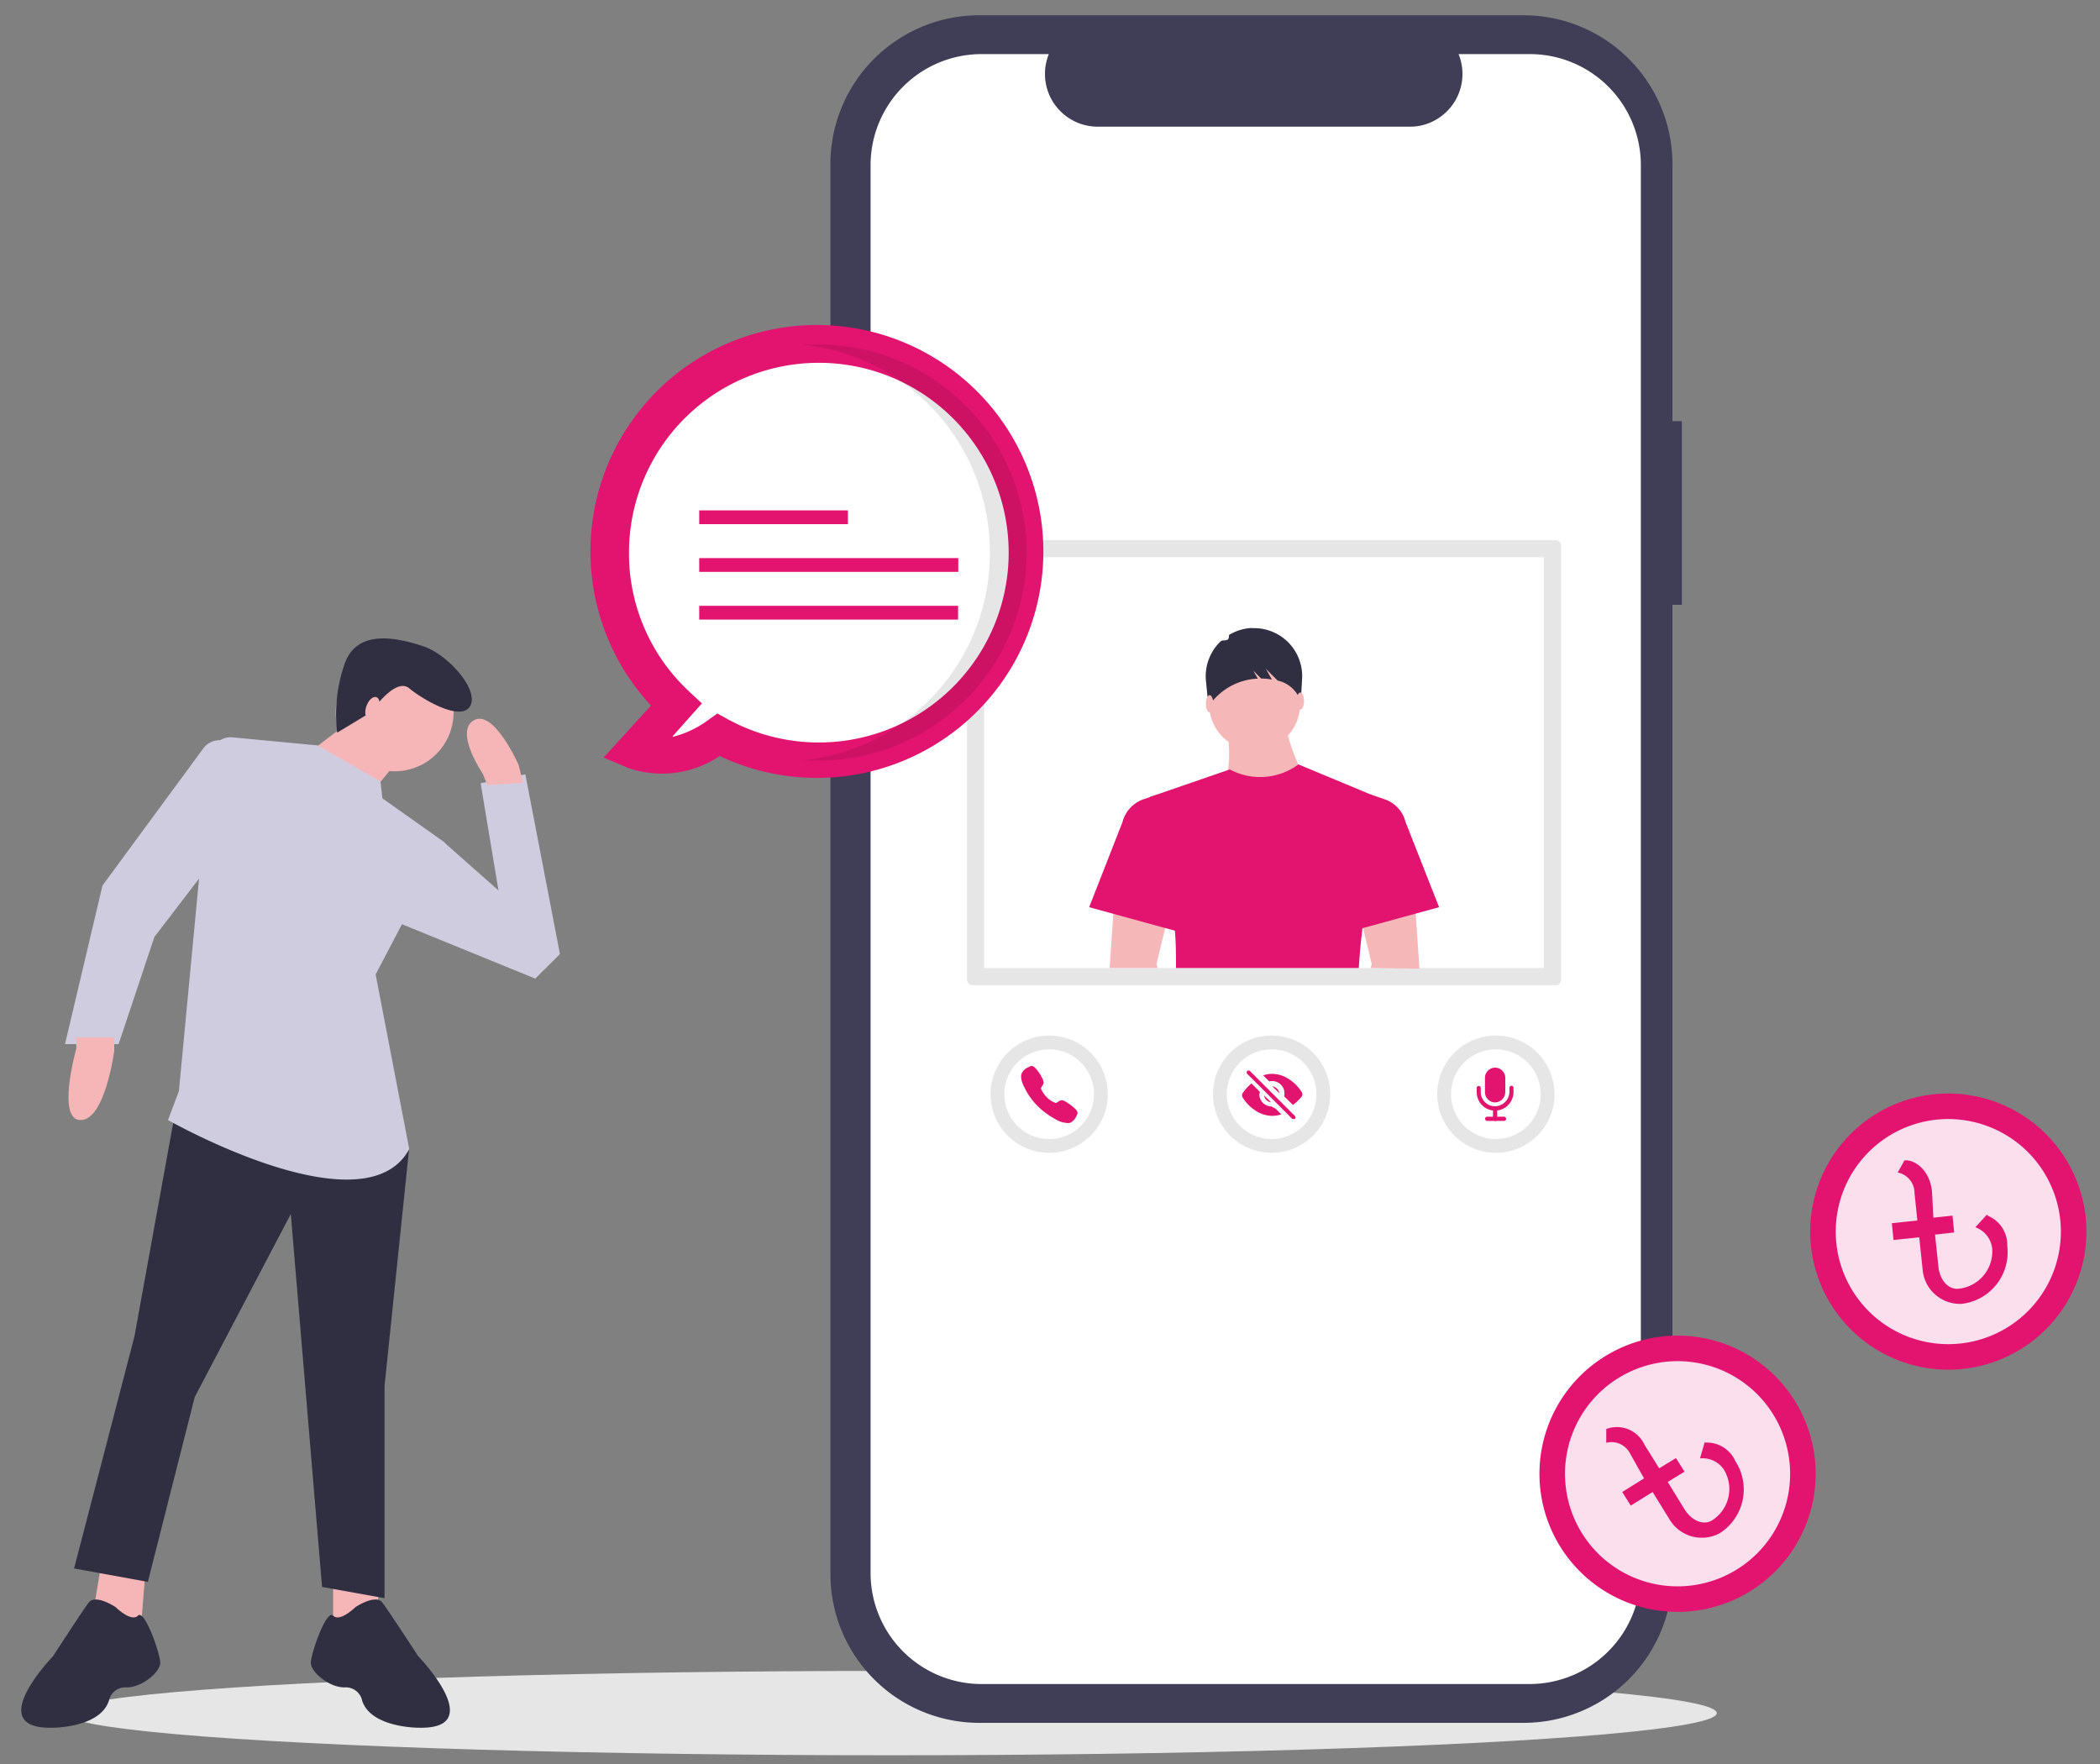 <svg id="Layer_1" data-name="Layer 1" xmlns="http://www.w3.org/2000/svg" viewBox="0 0 125 105">
  <rect x="0" y="0" width="125" height="105" fill="#808080" stroke="none"/>
  <g id="Group_7217" data-name="Group 7217">
    <g id="undraw_modern_design_v3wv" data-name="undraw modern design v3wv">
      <ellipse id="Ellipse_1168" data-name="Ellipse 1168" cx="53.03" cy="101.97" rx="49.16" ry="2.51" fill="#e6e6e6"/>
      <g id="Group_7207" data-name="Group 7207">
        <path id="Path_15101" data-name="Path 15101" d="M22.62,94.2l-.27,2.26-2.52.4V93.93Z" fill="#f6b6b8"/>
        <path id="Path_15102" data-name="Path 15102" d="M8.66,93.53l-.27,3.32-2.92-.4L6,93.26Z" fill="#f6b6b8"/>
        <path id="Path_15103" data-name="Path 15103" d="M23.82,68.27l.53.13L22.89,82.49V95.13l-3.72-.67-1.86-22.2-5.72,10.9-2.79,11-4.39-.8L8,79.56,10.39,66.4Z" fill="#2f2f41"/>
        <path id="Path_15104" data-name="Path 15104" d="M21.16,95.66s1.2-.8,1.6-.27,2.13,3.19,2.13,3.19,4.25,4.39,0,4.26c0,0-2.8,0-3.33-1.6a1,1,0,0,0-1.06-.8c-.93,0-2-.93-2-1.46s.93-3.22,1.33-2.81S21.16,95.66,21.16,95.66Z" fill="#2f2f41"/>
        <path id="Path_15105" data-name="Path 15105" d="M6.88,95.66s-1.2-.8-1.6-.27-2.12,3.19-2.12,3.19-4.26,4.39,0,4.26c0,0,2.79,0,3.32-1.6a1,1,0,0,1,1.06-.8c.94,0,2-.93,2-1.46s-.93-3.22-1.33-2.81S6.88,95.66,6.88,95.66Z" fill="#2f2f41"/>
        <circle id="Ellipse_1169" data-name="Ellipse 1169" cx="23.49" cy="42.4" r="3.51" fill="#f6b6b8"/>
        <path id="Path_15106" data-name="Path 15106" d="M23.75,45.2l-1.86,2.26-3.32-2.8L21,42.8Z" fill="#f6b6b8"/>
        <path id="Path_15107" data-name="Path 15107" d="M22.76,47.52l-.11-1-3.74-2.15-5.07-.48A1.19,1.19,0,0,0,12.54,45L10.65,64.94,10,66.67s11.7,6.65,14.36,1.73L22.36,58l4.12-7.85Z" fill="#d0cce0"/>
        <path id="Path_15108" data-name="Path 15108" d="M13.71,44.2l-.23-.07a1.21,1.21,0,0,0-1.38.42l-6,8.16L3.87,62.15H7.06l2.13-6.38,3.46-4.52Z" fill="#d0cce0"/>
        <path id="Path_15109" data-name="Path 15109" d="M25.42,49.92l1.06.26L29.67,53l-1.06-6.38,2.66-.53,2.06,10.7-1.47,1.46-8.31-3.39Z" fill="#d0cce0"/>
        <path id="Path_15110" data-name="Path 15110" d="M22.09,42.39s1.44-2.11,2.27-1.42S27.5,43,28,42s-1.38-3.06-2.8-3.53-3.9-1.1-4.67,1a9.1,9.1,0,0,0-.46,4.14Z" fill="#2f2f41"/>
        <path id="Path_15099" data-name="Path 15099" d="M4.54,61.75v.67s-1.2,4.25.26,4.25,2-4.12,2-4.12v-.8Z" fill="#f6b6b8"/>
        <path id="Path_15100" data-name="Path 15100" d="M31.13,46.59l-.26-1.06s-1.47-3.33-2.66-2.66.53,3.19.53,3.19l.27.67Z" fill="#f6b6b8"/>
        <ellipse id="Ellipse_1170" data-name="Ellipse 1170" cx="22.18" cy="42.15" rx="0.69" ry="0.38" transform="translate(-25.02 48.59) rotate(-70.02)" fill="#f6b6b8"/>
      </g>
      <g id="Group_7208" data-name="Group 7208">
        <path id="Path_15111" data-name="Path 15111" d="M100.11,25.07h-.56V9.77A8.86,8.86,0,0,0,90.69.91H58.28a8.86,8.86,0,0,0-8.85,8.86h0V93.69a8.86,8.86,0,0,0,8.85,8.86H90.69a8.86,8.86,0,0,0,8.86-8.86h0V36h.56Z" fill="#403d56"/>
        <path id="Path_15112" data-name="Path 15112" d="M91.05,3.22H86.82A3.14,3.14,0,0,1,85.1,7.31a3,3,0,0,1-1.19.23H65.34A3.14,3.14,0,0,1,62.2,4.4a3.18,3.18,0,0,1,.23-1.18h-4a6.61,6.61,0,0,0-6.61,6.61v83.8a6.61,6.61,0,0,0,6.61,6.61H91.05a6.63,6.63,0,0,0,6.62-6.61h0V9.83a6.61,6.61,0,0,0-6.61-6.61Z" fill="#fff"/>
      </g>
    </g>
    <g id="Group_7214" data-name="Group 7214">
      <g id="Group_7215" data-name="Group 7215">
        <circle id="Ellipse_1178" data-name="Ellipse 1178" cx="75.69" cy="65.13" r="3.49" fill="#e6e6e6"/>
        <circle id="Ellipse_1179" data-name="Ellipse 1179" cx="75.69" cy="65.13" r="2.67" fill="#fff"/>
        <path id="Path_15176" data-name="Path 15176" d="M77,66.6a.12.12,0,0,1-.08,0l-2.68-2.68a.12.12,0,0,1,0-.17.12.12,0,0,1,.16,0l2.68,2.68a.12.12,0,0,1,0,.17.18.18,0,0,1-.09,0Z" fill="#e3146f"/>
        <path id="Path_15177" data-name="Path 15177" d="M75.64,65.59l-.4-.39s0,0,0,0,0,0,0,0a.49.49,0,0,0,.4.41,0,0,0,0,0,0,0Z" fill="#e3146f"/>
        <path id="Path_15178" data-name="Path 15178" d="M75.75,64.68l.4.39a0,0,0,0,0,0,0h0a.5.5,0,0,0-.41-.41h0S75.75,64.67,75.75,64.68Z" fill="#e3146f"/>
        <path id="Path_15179" data-name="Path 15179" d="M77.48,65.27a.23.23,0,0,0,0-.27,2.47,2.47,0,0,0-.75-.76,1.85,1.85,0,0,0-1-.32,1.65,1.65,0,0,0-.54.09s0,0,0,0v0l.36.36s0,0,0,0a.74.74,0,0,1,.89.54,1,1,0,0,1,0,.35s0,0,0,0l.52.51a0,0,0,0,0,0,0A2.56,2.56,0,0,0,77.48,65.27Z" fill="#e3146f"/>
        <path id="Path_15180" data-name="Path 15180" d="M75.69,65.86a.73.73,0,0,1-.73-.73A1.11,1.11,0,0,1,75,65a0,0,0,0,0,0,0l-.51-.51a0,0,0,0,0,0,0,3.12,3.12,0,0,0-.52.57.26.26,0,0,0,0,.27,2.51,2.51,0,0,0,.75.77,1.85,1.85,0,0,0,1,.32,1.76,1.76,0,0,0,.55-.09s0,0,0,0h0l-.36-.36h0A.55.55,0,0,1,75.69,65.86Z" fill="#e3146f"/>
        <circle id="Ellipse_1182" data-name="Ellipse 1182" cx="89.04" cy="65.13" r="3.49" fill="#e6e6e6"/>
        <circle id="Ellipse_1183" data-name="Ellipse 1183" cx="89.04" cy="65.13" r="2.67" fill="#fff"/>
        <path id="Path_15182" data-name="Path 15182" d="M89.52,66.72h-1a.12.12,0,0,1-.12-.12.12.12,0,0,1,.12-.13h1a.13.13,0,0,1,.13.13A.13.13,0,0,1,89.52,66.72Z" fill="#e3146f"/>
        <path id="Path_15183" data-name="Path 15183" d="M89,66.11a1.1,1.1,0,0,1-1.1-1.1v-.25a.12.12,0,1,1,.24,0V65a.85.85,0,0,0,.86.85.88.88,0,0,0,.85-.85v-.25a.12.12,0,1,1,.24,0V65A1.11,1.11,0,0,1,89,66.11Z" fill="#e3146f"/>
        <path id="Path_15184" data-name="Path 15184" d="M89,66.72a.13.13,0,0,1-.13-.12h0V66a.12.12,0,0,1,.13-.12.12.12,0,0,1,.12.12v.61a.13.13,0,0,1-.12.12Z" fill="#e3146f"/>
        <path id="Path_15185" data-name="Path 15185" d="M89,65.62a.57.57,0,0,1-.43-.18.6.6,0,0,1-.18-.43v-.85a.61.61,0,0,1,.6-.61h0a.61.61,0,0,1,.61.59V65A.62.62,0,0,1,89,65.62Z" fill="#e3146f"/>
      </g>
      <g id="Group_7213" data-name="Group 7213">
        <circle id="Ellipse_1180" data-name="Ellipse 1180" cx="62.45" cy="65.13" r="3.49" fill="#e6e6e6"/>
        <circle id="Ellipse_1181" data-name="Ellipse 1181" cx="62.45" cy="65.13" r="2.67" fill="#fff"/>
        <path id="Path_15181" data-name="Path 15181" d="M63.48,66.84a1.45,1.45,0,0,1-.67-.23,4.48,4.48,0,0,1-1.05-.78A3.91,3.91,0,0,1,61,64.77c-.28-.51-.23-.77-.18-.89a.73.73,0,0,1,.28-.3l.22-.11h0a.2.2,0,0,1,.17,0,.44.44,0,0,1,.15.12,2.56,2.56,0,0,1,.4.59.57.57,0,0,1,.08.24.33.33,0,0,1-.1.23l0,0c0,.08-.07.1-.06.14a1.54,1.54,0,0,0,.35.52,1.38,1.38,0,0,0,.52.34s.06,0,.14-.06l0,0a.44.44,0,0,1,.23-.1h0a.54.54,0,0,1,.24.09A3.35,3.35,0,0,1,64,66a.61.61,0,0,1,.12.16.2.2,0,0,1,0,.17v0a1.51,1.51,0,0,1-.11.22.73.73,0,0,1-.3.28A.59.59,0,0,1,63.48,66.84Z" fill="#e3146f"/>
        <path id="Path_15186" data-name="Path 15186" d="M57.88,32.15a.32.32,0,0,0-.32.32h0V58.32a.33.33,0,0,0,.32.32H92.6a.32.32,0,0,0,.32-.32h0V32.47a.32.32,0,0,0-.32-.32H57.88Z" fill="#e6e6e6"/>
        <path id="Path_15187" data-name="Path 15187" d="M58.58,33.17V57.62H91.9V33.17Z" fill="#fff"/>
        <path id="Path_15188" data-name="Path 15188" d="M81.59,57.62l.06-.24-.52-2.16,0-.21,0-.16.06,0,3.08-1,0,.57.22,3.24Z" fill="#f6b7b9"/>
        <path id="Path_15189" data-name="Path 15189" d="M69.36,55.22l-.52,2.16.06.24H66.05l.22-3.24,0-.57,3.14,1Z" fill="#f6b7b9"/>
        <path id="Path_15190" data-name="Path 15190" d="M77.81,46.57l-5,.53a7.49,7.49,0,0,0,0-4.54h3.57A12.82,12.82,0,0,0,77.81,46.57Z" fill="#f6b7b9"/>
        <circle id="Ellipse_1184" data-name="Ellipse 1184" cx="74.68" cy="41.95" r="2.7" fill="#f6b7b9"/>
        <path id="Path_15191" data-name="Path 15191" d="M82.43,47.62c-.57,2.52-1,4.92-1.33,7.21a1.1,1.1,0,0,0,0,.18l0,.24c-.1.8-.17,1.59-.22,2.37H70c0-.74,0-1.49-.07-2.25a38.93,38.93,0,0,0-1.49-7.93h0l4.76-1.64h0a3.84,3.84,0,0,0,4.09-.3h0l4.44,1.85h0Z" fill="#e3146f"/>
        <path id="Path_15192" data-name="Path 15192" d="M85.66,54l-5.4,1.48,1.31-8.19.83.28a1.92,1.92,0,0,1,1.26,1.35Z" fill="#e3146f"/>
        <path id="Path_15193" data-name="Path 15193" d="M64.83,54l5.4,1.48-1.31-8.19-.84.28a1.94,1.94,0,0,0-1.26,1.35Z" fill="#e3146f"/>
        <path id="Path_15194" data-name="Path 15194" d="M74.5,37.38h0a2.85,2.85,0,0,0-1.3.39c-.09,0,0,.24-.14.31s-.33,0-.43.12a2.88,2.88,0,0,0-.85,2.31L71.93,42l.35-.39a3.72,3.72,0,0,1,2.47-1.21h.12l-.27-.48.47.47a3.47,3.47,0,0,1,.64.06l-.36-.64.7.7h0a1.86,1.86,0,0,1,1.3,1.06l.08.17.08-1.42a2.86,2.86,0,0,0-2.8-2.93H74.5Z" fill="#2f2f41"/>
        <ellipse id="Ellipse_1185" data-name="Ellipse 1185" cx="72" cy="41.89" rx="0.22" ry="0.51" fill="#f6b7b9"/>
        <ellipse id="Ellipse_1186" data-name="Ellipse 1186" cx="77.4" cy="41.73" rx="0.22" ry="0.51" fill="#f6b7b9"/>
      </g>
    </g>
    <g id="Group_7209" data-name="Group 7209">
      <path id="Path_15132" data-name="Path 15132" d="M49.08,20.88a11.94,11.94,0,0,1,0,23.88c-2.6,0-4.84.89-7.1-.75-.26-.18-1.27.5-1.77,0-2.09-2-3.07-7.58-3.07-11.19A11.94,11.94,0,0,1,49.08,20.88Z" fill="#fff"/>
      <path id="Path_15125" data-name="Path 15125" d="M42.84,45a6.14,6.14,0,0,1-5.5.69l-1.41-.6L38.75,42A13.48,13.48,0,1,1,42.84,45Zm-5.4-12.13A11.21,11.21,0,0,0,41,41.14l.78.73-1.78,2a6,6,0,0,0,2.14-1l.56-.4.6.33a11.3,11.3,0,1,0-5.86-9.9Z" fill="#e3146f"/>
      <path id="Path_15127" data-name="Path 15127" d="M58.92,32.85A12.39,12.39,0,0,0,47.64,20.51c.36,0,.72,0,1.09,0a12.38,12.38,0,0,1,0,24.76c-.37,0-.73,0-1.09,0A12.38,12.38,0,0,0,58.92,32.85Z" opacity="0.1" style="isolation: isolate"/>
      <rect id="Rectangle_3657" data-name="Rectangle 3657" x="41.62" y="30.38" width="8.85" height="0.82" fill="#e3146f"/>
      <rect id="Rectangle_3658" data-name="Rectangle 3658" x="41.62" y="33.22" width="15.42" height="0.82" fill="#e3146f"/>
      <rect id="Rectangle_3659" data-name="Rectangle 3659" x="41.62" y="36.06" width="15.41" height="0.82" fill="#e3146f"/>
    </g>
    <g id="Group_7210" data-name="Group 7210">
      <path id="Path_5107" data-name="Path 5107" d="M95.9,81.4a7.46,7.46,0,1,0,10.28,2.37A7.45,7.45,0,0,0,95.9,81.4Z" fill="#fbdfed" stroke="#e3146f" stroke-miterlimit="10" stroke-width="1.52"/>
      <path id="Path_5108" data-name="Path 5108" d="M101.48,85.81l-.29,1a1.52,1.52,0,0,1,1.43.68,2.21,2.21,0,0,1-.7,3c-.48.31-1.19.08-1.65-.65l-1-1.63,1-.61-.51-.81-1,.61L97.89,86a1.81,1.81,0,0,0-2.28-.94l0,.82a1.25,1.25,0,0,1,1.44.68L97.86,88l-1.3.81.51.81,1.3-.81,1,1.62a2.24,2.24,0,0,0,3,.83,3.09,3.09,0,0,0,.93-4.28v0a1.86,1.86,0,0,0-1.82-1.11" fill="#e3146f"/>
    </g>
    <g id="Group_7211" data-name="Group 7211">
      <path id="Path_5107-2" data-name="Path 5107-2" d="M115.19,65.89a7.46,7.46,0,1,0,8.2,6.64A7.47,7.47,0,0,0,115.19,65.89Z" fill="#fbdfed" stroke="#e3146f" stroke-miterlimit="10.01" stroke-width="1.52"/>
      <path id="Path_5108-2" data-name="Path 5108-2" d="M118.27,72.3l-.69.75a1.53,1.53,0,0,1,1,1.24,2.23,2.23,0,0,1-2,2.42c-.57.06-1.11-.46-1.2-1.32l-.2-1.9,1.14-.13-.1-1-1.14.12L115,70.92c-.14-1.33-1.07-1.91-1.64-1.85l-.4.72a1.25,1.25,0,0,1,1,1.24l.17,1.62-1.52.16.1,1,1.53-.16.2,1.9a2.23,2.23,0,0,0,2.33,2.06,3.09,3.09,0,0,0,2.71-3.44v0a1.87,1.87,0,0,0-1.15-1.8" fill="#e3146f"/>
    </g>
  </g>
</svg>
